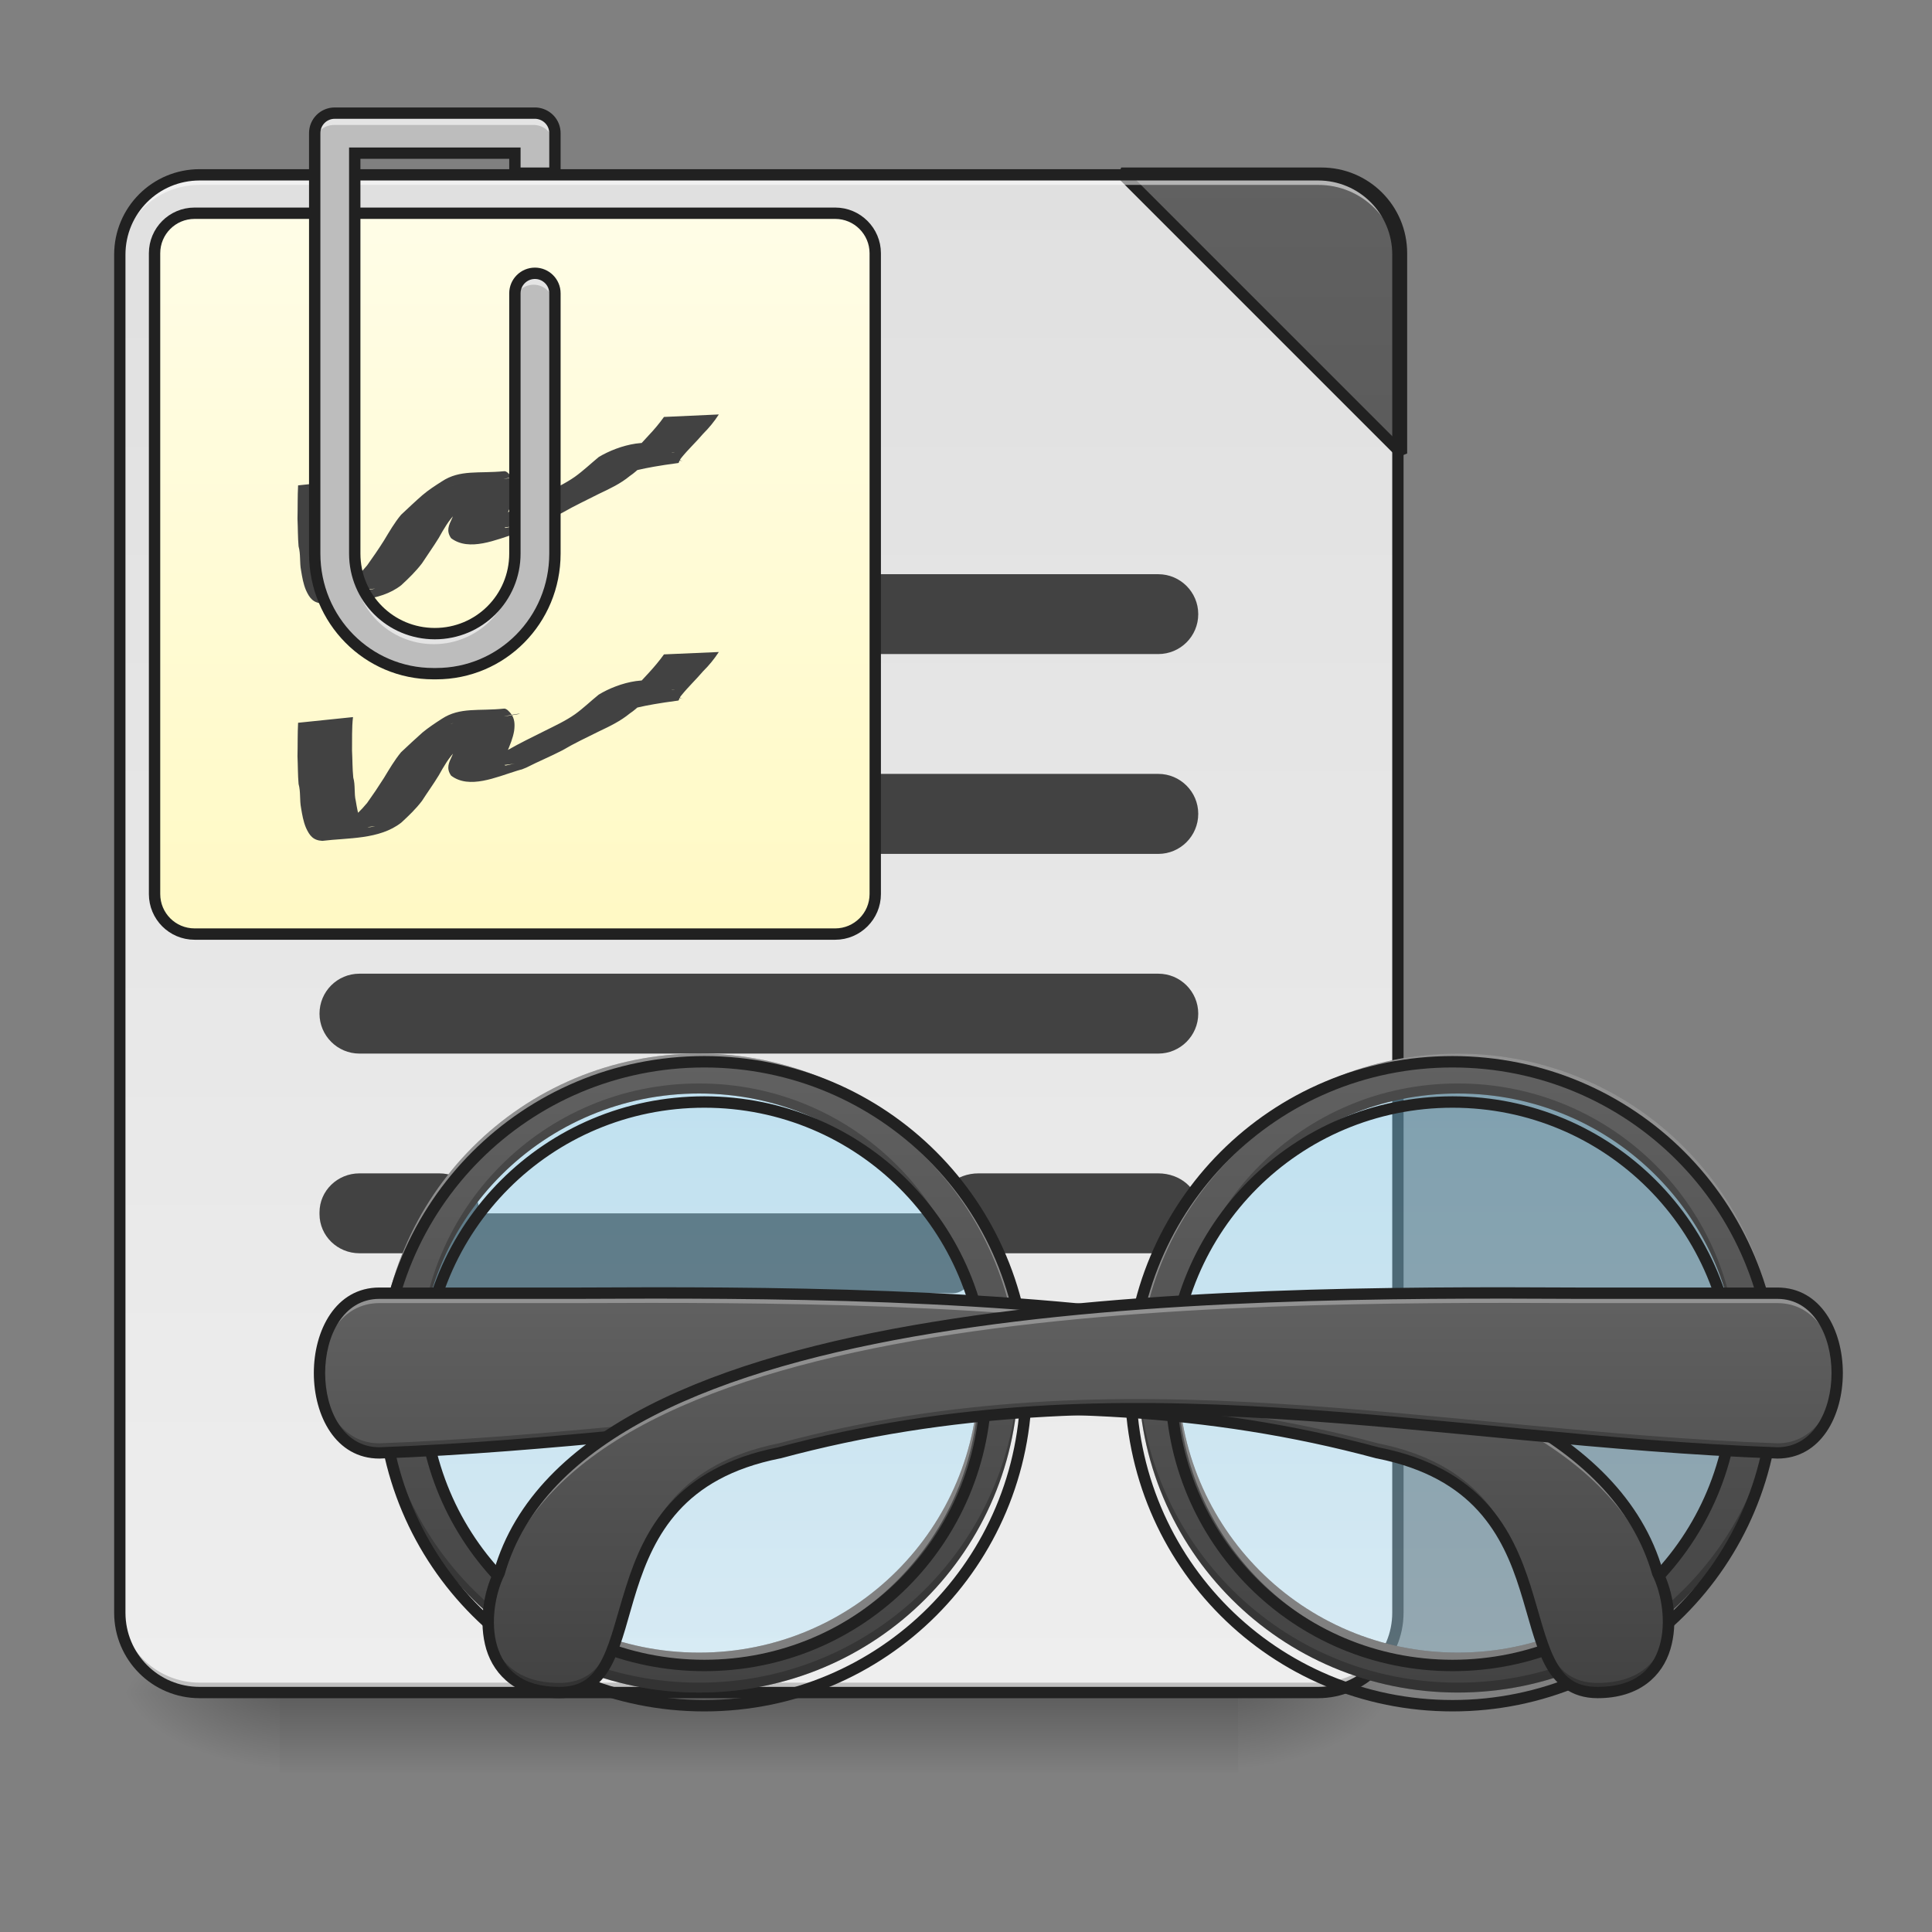 <?xml version="1.0" encoding="UTF-8"?>
<svg xmlns="http://www.w3.org/2000/svg" xmlns:xlink="http://www.w3.org/1999/xlink" width="48pt" height="48pt" viewBox="0 0 48 48" version="1.1">
<rect x="0" y="0" width="48" height="48" fill="#808080" stroke="none"/>
<defs>
<linearGradient id="linear0" gradientUnits="userSpaceOnUse" x1="254" y1="233.5" x2="254" y2="254.667" gradientTransform="matrix(0.094,0,0,0.094,-4.961,20.158)">
<stop offset="0" style="stop-color:rgb(0%,0%,0%);stop-opacity:0.275;"/>
<stop offset="1" style="stop-color:rgb(0%,0%,0%);stop-opacity:0;"/>
</linearGradient>
<radialGradient id="radial0" gradientUnits="userSpaceOnUse" cx="450.909" cy="189.579" fx="450.909" fy="189.579" r="21.167" gradientTransform="matrix(0,-0.117,-0.211,-0,70.258,95.393)">
<stop offset="0" style="stop-color:rgb(0%,0%,0%);stop-opacity:0.314;"/>
<stop offset="0.222" style="stop-color:rgb(0%,0%,0%);stop-opacity:0.275;"/>
<stop offset="1" style="stop-color:rgb(0%,0%,0%);stop-opacity:0;"/>
</radialGradient>
<radialGradient id="radial1" gradientUnits="userSpaceOnUse" cx="450.909" cy="189.579" fx="450.909" fy="189.579" r="21.167" gradientTransform="matrix(-0,0.117,0.211,0,-32.551,-11.291)">
<stop offset="0" style="stop-color:rgb(0%,0%,0%);stop-opacity:0.314;"/>
<stop offset="0.222" style="stop-color:rgb(0%,0%,0%);stop-opacity:0.275;"/>
<stop offset="1" style="stop-color:rgb(0%,0%,0%);stop-opacity:0;"/>
</radialGradient>
<radialGradient id="radial2" gradientUnits="userSpaceOnUse" cx="450.909" cy="189.579" fx="450.909" fy="189.579" r="21.167" gradientTransform="matrix(-0,-0.117,0.211,-0,-32.551,95.393)">
<stop offset="0" style="stop-color:rgb(0%,0%,0%);stop-opacity:0.314;"/>
<stop offset="0.222" style="stop-color:rgb(0%,0%,0%);stop-opacity:0.275;"/>
<stop offset="1" style="stop-color:rgb(0%,0%,0%);stop-opacity:0;"/>
</radialGradient>
<radialGradient id="radial3" gradientUnits="userSpaceOnUse" cx="450.909" cy="189.579" fx="450.909" fy="189.579" r="21.167" gradientTransform="matrix(0,0.117,-0.211,0,70.258,-11.291)">
<stop offset="0" style="stop-color:rgb(0%,0%,0%);stop-opacity:0.314;"/>
<stop offset="0.222" style="stop-color:rgb(0%,0%,0%);stop-opacity:0.275;"/>
<stop offset="1" style="stop-color:rgb(0%,0%,0%);stop-opacity:0;"/>
</radialGradient>
<linearGradient id="linear1" gradientUnits="userSpaceOnUse" x1="288.396" y1="-25.792" x2="288.396" y2="-141.415" gradientTransform="matrix(0.113,0,0,0.326,-13.742,50.462)">
<stop offset="0" style="stop-color:rgb(93.333%,93.333%,93.333%);stop-opacity:1;"/>
<stop offset="1" style="stop-color:rgb(87.843%,87.843%,87.843%);stop-opacity:1;"/>
</linearGradient>
<linearGradient id="linear2" gradientUnits="userSpaceOnUse" x1="1600" y1="1695.118" x2="1600" y2="175.118" gradientTransform="matrix(0.265,0,0,0.265,-52.917,-215)">
<stop offset="0" style="stop-color:rgb(25.882%,25.882%,25.882%);stop-opacity:1;"/>
<stop offset="1" style="stop-color:rgb(38.039%,38.039%,38.039%);stop-opacity:1;"/>
</linearGradient>
<linearGradient id="linear3" gradientUnits="userSpaceOnUse" x1="169.333" y1="32.417" x2="169.333" y2="-158.083" gradientTransform="matrix(1,0,0,1,-42.333,-0)">
<stop offset="0" style="stop-color:rgb(100%,97.647%,76.863%);stop-opacity:1;"/>
<stop offset="1" style="stop-color:rgb(100%,99.216%,90.588%);stop-opacity:1;"/>
</linearGradient>
<linearGradient id="linear4" gradientUnits="userSpaceOnUse" x1="179.917" y1="74.75" x2="179.917" y2="222.917" gradientTransform="matrix(1,0,0,1,-994.833,0)">
<stop offset="0" style="stop-color:rgb(50.588%,83.137%,98.039%);stop-opacity:0.392;"/>
<stop offset="1" style="stop-color:rgb(70.196%,89.804%,98.824%);stop-opacity:0.392;"/>
</linearGradient>
<linearGradient id="linear5" gradientUnits="userSpaceOnUse" x1="680" y1="1695.118" x2="680" y2="1055.118" gradientTransform="matrix(-0.025,0,0,0.025,53.088,0)">
<stop offset="0" style="stop-color:rgb(25.882%,25.882%,25.882%);stop-opacity:1;"/>
<stop offset="1" style="stop-color:rgb(38.039%,38.039%,38.039%);stop-opacity:1;"/>
</linearGradient>
<linearGradient id="linear6" gradientUnits="userSpaceOnUse" x1="179.917" y1="74.75" x2="179.917" y2="222.917" gradientTransform="matrix(1,0,0,1,433.917,0)">
<stop offset="0" style="stop-color:rgb(50.588%,83.137%,98.039%);stop-opacity:0.392;"/>
<stop offset="1" style="stop-color:rgb(70.196%,89.804%,98.824%);stop-opacity:0.392;"/>
</linearGradient>
<linearGradient id="linear7" gradientUnits="userSpaceOnUse" x1="680" y1="1695.118" x2="680" y2="1055.118" gradientTransform="matrix(0.025,0,0,0.025,0.497,0)">
<stop offset="0" style="stop-color:rgb(25.882%,25.882%,25.882%);stop-opacity:1;"/>
<stop offset="1" style="stop-color:rgb(38.039%,38.039%,38.039%);stop-opacity:1;"/>
</linearGradient>
<linearGradient id="linear8" gradientUnits="userSpaceOnUse" x1="571.5" y1="233.5" x2="571.5" y2="127.667" gradientTransform="matrix(0.094,0,0,0.094,-36.217,20.158)">
<stop offset="0" style="stop-color:rgb(25.882%,25.882%,25.882%);stop-opacity:1;"/>
<stop offset="1" style="stop-color:rgb(38.039%,38.039%,38.039%);stop-opacity:1;"/>
</linearGradient>
<linearGradient id="linear9" gradientUnits="userSpaceOnUse" x1="571.5" y1="233.5" x2="571.5" y2="127.667" gradientTransform="matrix(-0.094,0,0,0.094,89.803,20.158)">
<stop offset="0" style="stop-color:rgb(25.882%,25.882%,25.882%);stop-opacity:1;"/>
<stop offset="1" style="stop-color:rgb(38.039%,38.039%,38.039%);stop-opacity:1;"/>
</linearGradient>
</defs>
<g id="surface1">
<path style=" stroke:none;fill-rule:nonzero;fill:url(#linear0);" d="M 6.945 42.051 L 30.762 42.051 L 30.762 44.035 L 6.945 44.035 Z M 6.945 42.051 "/>
<path style=" stroke:none;fill-rule:nonzero;fill:url(#radial0);" d="M 30.762 42.051 L 34.73 42.051 L 34.73 40.066 L 30.762 40.066 Z M 30.762 42.051 "/>
<path style=" stroke:none;fill-rule:nonzero;fill:url(#radial1);" d="M 6.945 42.051 L 2.977 42.051 L 2.977 44.035 L 6.945 44.035 Z M 6.945 42.051 "/>
<path style=" stroke:none;fill-rule:nonzero;fill:url(#radial2);" d="M 6.945 42.051 L 2.977 42.051 L 2.977 40.066 L 6.945 40.066 Z M 6.945 42.051 "/>
<path style=" stroke:none;fill-rule:nonzero;fill:url(#radial3);" d="M 30.762 42.051 L 34.73 42.051 L 34.73 44.035 L 30.762 44.035 Z M 30.762 42.051 "/>
<path style=" stroke:none;fill-rule:nonzero;fill:url(#linear1);" d="M 4.961 4.344 L 32.746 4.344 C 33.84 4.344 34.73 5.234 34.73 6.328 L 34.73 40.066 C 34.73 41.164 33.84 42.051 32.746 42.051 L 4.961 42.051 C 3.867 42.051 2.977 41.164 2.977 40.066 L 2.977 6.328 C 2.977 5.234 3.867 4.344 4.961 4.344 Z M 4.961 4.344 "/>
<path style=" stroke:none;fill-rule:nonzero;fill:rgb(0%,0%,0%);fill-opacity:0.196;" d="M 4.961 42.051 C 3.863 42.051 2.977 41.164 2.977 40.066 L 2.977 39.816 C 2.977 40.918 3.863 41.805 4.961 41.805 L 32.746 41.805 C 33.844 41.805 34.73 40.918 34.73 39.816 L 34.73 40.066 C 34.73 41.164 33.844 42.051 32.746 42.051 Z M 4.961 42.051 "/>
<path style="fill-rule:nonzero;fill:url(#linear2);stroke-width:3;stroke-linecap:square;stroke-linejoin:bevel;stroke:rgb(12.941%,12.941%,12.941%);stroke-opacity:1;stroke-miterlimit:4;" d="M 296.347 -168.671 L 370.423 -94.595 L 370.423 -147.506 C 370.423 -159.214 360.966 -168.671 349.258 -168.671 Z M 296.347 -168.671 " transform="matrix(0.094,0,0,0.094,0,20.158)"/>
<path style=" stroke:none;fill-rule:nonzero;fill:rgb(100%,100%,100%);fill-opacity:0.533;" d="M 4.961 4.344 C 3.863 4.344 2.977 5.23 2.977 6.328 L 2.977 6.578 C 2.977 5.477 3.863 4.59 4.961 4.594 L 32.746 4.594 C 33.844 4.59 34.73 5.477 34.73 6.578 L 34.73 6.328 C 34.73 5.23 33.844 4.344 32.746 4.344 Z M 4.961 4.344 "/>
<path style=" stroke:none;fill-rule:nonzero;fill:rgb(25.882%,25.882%,25.882%);fill-opacity:1;" d="M 24.312 29.152 L 28.777 29.152 C 29.324 29.152 29.77 29.535 29.77 30.008 L 29.77 30.277 C 29.77 30.75 29.324 31.137 28.777 31.137 L 24.312 31.137 C 23.762 31.137 23.32 30.75 23.32 30.277 L 23.32 30.008 C 23.32 29.535 23.762 29.152 24.312 29.152 Z M 24.312 29.152 "/>
<path style=" stroke:none;fill-rule:nonzero;fill:rgb(12.941%,12.941%,12.941%);fill-opacity:1;" d="M 4.961 4.203 C 3.785 4.203 2.836 5.152 2.836 6.328 L 2.836 40.066 C 2.836 41.242 3.785 42.191 4.961 42.191 L 32.746 42.191 C 33.922 42.191 34.871 41.242 34.871 40.066 L 34.871 6.328 C 34.871 5.152 33.922 4.203 32.746 4.203 Z M 4.961 4.484 L 32.746 4.484 C 33.77 4.484 34.59 5.305 34.59 6.328 L 34.59 40.066 C 34.59 41.09 33.77 41.91 32.746 41.91 L 4.961 41.91 C 3.938 41.91 3.117 41.09 3.117 40.066 L 3.117 6.328 C 3.117 5.305 3.938 4.484 4.961 4.484 Z M 4.961 4.484 "/>
<path style=" stroke:none;fill-rule:nonzero;fill:rgb(25.882%,25.882%,25.882%);fill-opacity:1;" d="M 8.93 19.227 L 28.777 19.227 C 29.324 19.227 29.77 19.672 29.77 20.219 C 29.77 20.77 29.324 21.215 28.777 21.215 L 8.93 21.215 C 8.383 21.215 7.938 20.77 7.938 20.219 C 7.938 19.672 8.383 19.227 8.93 19.227 Z M 8.93 19.227 "/>
<path style=" stroke:none;fill-rule:nonzero;fill:rgb(25.882%,25.882%,25.882%);fill-opacity:1;" d="M 8.93 14.266 L 28.777 14.266 C 29.324 14.266 29.77 14.711 29.77 15.258 C 29.77 15.809 29.324 16.25 28.777 16.25 L 8.93 16.25 C 8.383 16.25 7.938 15.809 7.938 15.258 C 7.938 14.711 8.383 14.266 8.93 14.266 Z M 8.93 14.266 "/>
<path style=" stroke:none;fill-rule:nonzero;fill:rgb(25.882%,25.882%,25.882%);fill-opacity:1;" d="M 8.93 24.191 L 28.777 24.191 C 29.324 24.191 29.77 24.633 29.77 25.184 C 29.77 25.73 29.324 26.176 28.777 26.176 L 8.93 26.176 C 8.383 26.176 7.938 25.73 7.938 25.184 C 7.938 24.633 8.383 24.191 8.93 24.191 Z M 8.93 24.191 "/>
<path style=" stroke:none;fill-rule:nonzero;fill:rgb(25.882%,25.882%,25.882%);fill-opacity:1;" d="M 11.051 30.145 L 23.68 30.145 C 24.027 30.145 24.312 30.586 24.312 31.137 C 24.312 31.684 24.027 32.129 23.68 32.129 L 11.051 32.129 C 10.703 32.129 10.418 31.684 10.418 31.137 C 10.418 30.586 10.703 30.145 11.051 30.145 Z M 11.051 30.145 "/>
<path style=" stroke:none;fill-rule:nonzero;fill:rgb(25.882%,25.882%,25.882%);fill-opacity:1;" d="M 8.93 29.152 L 10.914 29.152 C 11.465 29.152 11.906 29.586 11.906 30.121 L 11.906 30.164 C 11.906 30.703 11.465 31.137 10.914 31.137 L 8.93 31.137 C 8.383 31.137 7.938 30.703 7.938 30.164 L 7.938 30.121 C 7.938 29.586 8.383 29.152 8.93 29.152 Z M 8.93 29.152 "/>
<path style="fill-rule:nonzero;fill:url(#linear3);stroke-width:3;stroke-linecap:round;stroke-linejoin:miter;stroke:rgb(12.941%,12.941%,12.941%);stroke-opacity:1;stroke-miterlimit:4;" d="M 42.347 -158.089 L 211.665 -158.089 C 217.497 -158.089 222.247 -153.339 222.247 -147.507 L 222.247 21.852 C 222.247 27.685 217.497 32.435 211.665 32.435 L 42.347 32.435 C 36.473 32.435 31.765 27.685 31.765 21.852 L 31.765 -147.507 C 31.765 -153.339 36.473 -158.089 42.347 -158.089 Z M 42.347 -158.089 " transform="matrix(0.094,0,0,0.094,0.854,20.158)"/>
<path style=" stroke:none;fill-rule:nonzero;fill:rgb(25.882%,25.882%,25.882%);fill-opacity:1;" d="M 8.77 11.914 C 8.738 12.191 8.75 12.473 8.746 12.75 C 8.758 12.973 8.754 13.195 8.777 13.418 C 8.832 13.609 8.793 13.812 8.84 14 C 8.867 14.164 8.891 14.316 8.953 14.473 C 9.055 14.672 9.125 14.676 9.324 14.621 C 7.039 14.934 8.105 14.848 8.605 14.551 C 8.797 14.402 8.969 14.23 9.121 14.047 C 9.266 13.844 9.406 13.641 9.539 13.43 C 9.672 13.211 9.801 12.984 9.965 12.789 C 10.141 12.625 10.316 12.457 10.496 12.301 C 10.648 12.172 10.812 12.066 10.977 11.961 C 11.43 11.66 11.895 11.77 12.527 11.707 C 12.586 11.699 12.656 11.785 12.688 11.824 C 12.793 11.953 12.793 12.105 12.773 12.262 C 12.742 12.441 12.668 12.613 12.598 12.785 C 12.57 12.875 12.418 13.062 12.559 13.117 C 13.016 13.008 13.371 13.027 11.391 13.23 C 11.359 13.234 11.449 13.219 11.48 13.211 C 11.562 13.195 11.641 13.168 11.719 13.145 C 12.023 13.016 12.324 12.879 12.617 12.73 C 12.918 12.562 13.227 12.414 13.531 12.258 C 13.789 12.133 14.051 12.008 14.285 11.844 C 14.492 11.695 14.676 11.52 14.875 11.355 C 15.367 11.059 16.238 10.805 16.68 11.223 C 16.98 11.695 17.504 11.293 15.473 11.461 C 15.457 11.461 15.496 11.469 15.508 11.461 C 15.531 11.453 15.547 11.43 15.566 11.41 C 15.742 11.211 15.934 11.02 16.113 10.82 C 16.25 10.676 16.379 10.523 16.496 10.359 C 16.496 10.359 17.859 10.297 17.859 10.297 C 17.746 10.473 17.617 10.629 17.469 10.777 C 17.297 10.98 17.102 11.16 16.934 11.367 C 16.918 11.391 16.898 11.41 16.887 11.434 C 16.871 11.457 16.875 11.5 16.848 11.504 C 14.926 11.758 15.801 11.934 15.332 11.496 C 15.285 11.473 15.27 11.461 15.215 11.457 C 15.195 11.453 15.129 11.465 15.152 11.461 C 17.57 11.148 16.664 11.203 16.238 11.344 C 16.023 11.48 15.859 11.684 15.645 11.828 C 15.418 12.016 15.152 12.141 14.887 12.266 C 14.582 12.422 14.27 12.566 13.973 12.738 C 13.68 12.895 13.375 13.02 13.078 13.172 C 12.832 13.27 13.074 13.18 12.848 13.246 C 12.324 13.41 11.656 13.711 11.207 13.371 C 11.082 13.188 11.148 13.055 11.234 12.871 C 11.301 12.715 11.371 12.555 11.41 12.387 C 11.43 12.273 11.438 12.16 11.336 12.086 C 11.309 12.074 11.289 12.066 11.258 12.066 C 11.238 12.07 11.188 12.078 11.203 12.074 C 13.84 11.746 12.746 11.801 12.348 11.949 C 12.188 12.062 12.016 12.156 11.863 12.273 C 11.684 12.434 11.512 12.598 11.328 12.746 C 11.148 12.926 11.023 13.145 10.902 13.363 C 10.77 13.578 10.621 13.785 10.484 13.996 C 10.332 14.195 10.152 14.371 9.969 14.539 C 9.426 14.965 8.641 14.914 8.008 14.992 C 7.781 14.98 7.691 14.859 7.602 14.664 C 7.535 14.504 7.508 14.344 7.48 14.172 C 7.441 13.977 7.473 13.77 7.418 13.574 C 7.398 13.348 7.402 13.117 7.391 12.887 C 7.398 12.613 7.391 12.336 7.406 12.059 C 7.406 12.059 8.77 11.914 8.77 11.914 Z M 8.77 11.914 "/>
<path style=" stroke:none;fill-rule:nonzero;fill:rgb(74.118%,74.118%,74.118%);fill-opacity:1;" d="M 8.297 2.855 C 8.02 2.855 7.801 3.078 7.801 3.352 L 7.801 13.77 C 7.801 15.422 9.113 16.746 10.742 16.746 L 10.809 16.746 C 12.441 16.746 13.754 15.422 13.754 13.77 L 13.754 7.32 C 13.754 7.047 13.531 6.824 13.258 6.824 C 12.984 6.824 12.762 7.047 12.762 7.32 L 12.762 13.77 C 12.762 14.871 11.875 15.754 10.777 15.754 C 9.676 15.754 8.793 14.871 8.793 13.77 L 8.793 3.848 L 12.762 3.848 L 12.762 4.344 L 13.754 4.344 L 13.754 3.352 C 13.754 3.086 13.547 2.871 13.281 2.855 C 13.273 2.855 13.266 2.855 13.258 2.855 Z M 8.297 2.855 "/>
<path style=" stroke:none;fill-rule:nonzero;fill:rgb(100%,100%,100%);fill-opacity:0.588;" d="M 8.297 2.855 C 8.02 2.855 7.801 3.078 7.801 3.352 L 7.801 3.602 C 7.801 3.324 8.02 3.105 8.297 3.105 L 13.258 3.105 C 13.266 3.105 13.273 3.105 13.281 3.105 C 13.547 3.117 13.754 3.332 13.754 3.602 L 13.754 3.352 C 13.754 3.086 13.547 2.871 13.281 2.855 C 13.273 2.855 13.266 2.855 13.258 2.855 Z M 13.258 6.824 C 12.984 6.824 12.762 7.047 12.762 7.32 L 12.762 7.57 C 12.762 7.293 12.984 7.074 13.258 7.074 C 13.531 7.074 13.754 7.293 13.754 7.57 L 13.754 7.32 C 13.754 7.047 13.531 6.824 13.258 6.824 Z M 8.793 13.77 L 8.793 14.02 C 8.793 15.117 9.676 16.004 10.777 16.004 C 11.875 16.004 12.762 15.117 12.762 14.02 L 12.762 13.77 C 12.762 14.871 11.875 15.754 10.777 15.754 C 9.676 15.754 8.793 14.871 8.793 13.77 Z M 8.793 13.77 "/>
<path style="fill:none;stroke-width:3;stroke-linecap:round;stroke-linejoin:miter;stroke:rgb(12.941%,12.941%,12.941%);stroke-opacity:1;stroke-miterlimit:4;" d="M 79.385 -184.545 C 76.427 -184.545 74.094 -182.17 74.094 -179.253 L 74.094 -68.139 C 74.094 -50.516 88.093 -36.392 105.466 -36.392 L 106.175 -36.392 C 123.59 -36.392 137.588 -50.516 137.588 -68.139 L 137.588 -136.924 C 137.588 -139.841 135.213 -142.215 132.297 -142.215 C 129.381 -142.215 127.006 -139.841 127.006 -136.924 L 127.006 -68.139 C 127.006 -56.39 117.549 -46.974 105.841 -46.974 C 94.092 -46.974 84.677 -56.39 84.677 -68.139 L 84.677 -173.962 L 127.006 -173.962 L 127.006 -168.671 L 137.588 -168.671 L 137.588 -179.253 C 137.588 -182.087 135.38 -184.378 132.547 -184.545 C 132.464 -184.545 132.38 -184.545 132.297 -184.545 Z M 79.385 -184.545 " transform="matrix(0.094,0,0,0.094,0.854,20.158)"/>
<path style=" stroke:none;fill-rule:nonzero;fill:rgb(25.882%,25.882%,25.882%);fill-opacity:1;" d="M 8.77 17.816 C 8.738 18.094 8.75 18.371 8.746 18.648 C 8.758 18.871 8.754 19.098 8.777 19.32 C 8.832 19.508 8.793 19.711 8.84 19.902 C 8.867 20.062 8.891 20.219 8.953 20.371 C 9.055 20.57 9.125 20.578 9.324 20.523 C 7.039 20.836 8.105 20.746 8.605 20.449 C 8.797 20.301 8.969 20.133 9.121 19.949 C 9.266 19.746 9.406 19.539 9.539 19.328 C 9.672 19.109 9.801 18.887 9.965 18.688 C 10.141 18.523 10.316 18.359 10.496 18.199 C 10.648 18.074 10.812 17.965 10.977 17.859 C 11.43 17.562 11.895 17.672 12.527 17.605 C 12.586 17.602 12.656 17.684 12.688 17.723 C 12.793 17.852 12.793 18.004 12.773 18.16 C 12.742 18.344 12.668 18.516 12.598 18.684 C 12.57 18.777 12.418 18.961 12.559 19.02 C 13.016 18.91 13.371 18.93 11.391 19.129 C 11.359 19.133 11.449 19.121 11.48 19.113 C 11.562 19.094 11.641 19.07 11.719 19.043 C 12.023 18.914 12.324 18.781 12.617 18.633 C 12.918 18.461 13.227 18.312 13.531 18.16 C 13.789 18.031 14.051 17.91 14.285 17.746 C 14.492 17.598 14.676 17.418 14.875 17.258 C 15.367 16.957 16.238 16.707 16.68 17.125 C 16.98 17.594 17.504 17.191 15.473 17.359 C 15.457 17.363 15.496 17.367 15.508 17.363 C 15.531 17.352 15.547 17.328 15.566 17.312 C 15.742 17.109 15.934 16.922 16.113 16.723 C 16.25 16.574 16.379 16.422 16.496 16.258 C 16.496 16.258 17.859 16.199 17.859 16.199 C 17.746 16.371 17.617 16.531 17.469 16.676 C 17.297 16.879 17.102 17.062 16.934 17.27 C 16.918 17.289 16.898 17.312 16.887 17.336 C 16.871 17.355 16.875 17.402 16.848 17.406 C 14.926 17.656 15.801 17.836 15.332 17.395 C 15.285 17.375 15.27 17.359 15.215 17.355 C 15.195 17.355 15.129 17.363 15.152 17.359 C 17.57 17.047 16.664 17.105 16.238 17.242 C 16.023 17.379 15.859 17.586 15.645 17.727 C 15.418 17.914 15.152 18.043 14.887 18.168 C 14.582 18.32 14.27 18.465 13.973 18.641 C 13.68 18.793 13.375 18.918 13.078 19.07 C 12.832 19.168 13.074 19.078 12.848 19.148 C 12.324 19.309 11.656 19.613 11.207 19.27 C 11.082 19.086 11.148 18.957 11.234 18.773 C 11.301 18.613 11.371 18.453 11.41 18.285 C 11.43 18.172 11.438 18.062 11.336 17.984 C 11.309 17.977 11.289 17.969 11.258 17.969 C 11.238 17.969 11.188 17.977 11.203 17.977 C 13.84 17.645 12.746 17.699 12.348 17.852 C 12.188 17.961 12.016 18.059 11.863 18.176 C 11.684 18.332 11.512 18.496 11.328 18.645 C 11.148 18.824 11.023 19.047 10.902 19.262 C 10.77 19.48 10.621 19.684 10.484 19.898 C 10.332 20.098 10.152 20.27 9.969 20.438 C 9.426 20.863 8.641 20.812 8.008 20.891 C 7.781 20.879 7.691 20.762 7.602 20.566 C 7.535 20.406 7.508 20.242 7.48 20.074 C 7.441 19.875 7.473 19.672 7.418 19.477 C 7.398 19.246 7.402 19.016 7.391 18.789 C 7.398 18.512 7.391 18.234 7.406 17.957 C 7.406 17.957 8.77 17.816 8.77 17.816 Z M 8.77 17.816 "/>
<path style="fill-rule:nonzero;fill:url(#linear4);stroke-width:3;stroke-linecap:round;stroke-linejoin:round;stroke:rgb(12.941%,12.941%,12.941%);stroke-opacity:1;stroke-miterlimit:4;" d="M -814.911 69.473 C -771.081 69.473 -735.543 105.011 -735.543 148.84 C -735.543 192.669 -771.081 228.208 -814.911 228.208 C -858.74 228.208 -894.278 192.669 -894.278 148.84 C -894.278 105.011 -858.74 69.473 -814.911 69.473 Z M -814.911 69.473 " transform="matrix(-0.094,0,0,0.094,-40.186,20.158)"/>
<path style=" stroke:none;fill-rule:nonzero;fill:url(#linear5);" d="M 36.219 26.176 C 40.617 26.176 44.156 29.715 44.156 34.113 C 44.156 38.512 40.617 42.051 36.219 42.051 C 31.82 42.051 28.281 38.512 28.281 34.113 C 28.281 29.715 31.82 26.176 36.219 26.176 Z M 36.219 27.168 C 32.371 27.168 29.273 30.266 29.273 34.113 C 29.273 37.961 32.371 41.059 36.219 41.059 C 40.066 41.059 43.164 37.961 43.164 34.113 C 43.164 30.266 40.066 27.168 36.219 27.168 Z M 36.219 27.168 "/>
<path style=" stroke:none;fill-rule:nonzero;fill:rgb(100%,100%,100%);fill-opacity:0.314;" d="M 36.219 26.176 C 40.617 26.176 44.156 29.715 44.156 34.113 C 44.156 34.152 44.156 34.195 44.156 34.238 C 44.09 29.898 40.574 26.422 36.219 26.422 C 31.863 26.422 28.348 29.898 28.281 34.238 C 28.281 34.195 28.281 34.152 28.281 34.113 C 28.281 29.715 31.82 26.176 36.219 26.176 Z M 43.164 34.238 C 43.164 34.277 43.164 34.32 43.164 34.359 C 43.164 38.207 40.066 41.309 36.219 41.309 C 32.371 41.309 29.273 38.207 29.273 34.359 C 29.273 34.32 29.273 34.277 29.273 34.238 C 29.34 38.027 32.414 41.059 36.219 41.059 C 40.027 41.059 43.098 38.027 43.164 34.238 Z M 43.164 34.238 "/>
<path style=" stroke:none;fill-rule:nonzero;fill:rgb(0%,0%,0%);fill-opacity:0.235;" d="M 36.219 42.051 C 40.617 42.051 44.156 38.512 44.156 34.113 C 44.156 34.07 44.156 34.031 44.156 33.988 C 44.09 38.328 40.574 41.805 36.219 41.805 C 31.863 41.805 28.348 38.328 28.281 33.988 C 28.281 34.031 28.281 34.07 28.281 34.113 C 28.281 38.512 31.82 42.051 36.219 42.051 Z M 43.164 33.988 C 43.164 33.949 43.164 33.906 43.164 33.863 C 43.164 30.016 40.066 26.918 36.219 26.918 C 32.371 26.918 29.273 30.016 29.273 33.863 C 29.273 33.906 29.273 33.949 29.273 33.988 C 29.34 30.199 32.414 27.168 36.219 27.168 C 40.027 27.168 43.098 30.199 43.164 33.988 Z M 43.164 33.988 "/>
<path style="fill:none;stroke-width:11.339;stroke-linecap:round;stroke-linejoin:round;stroke:rgb(12.941%,12.941%,12.941%);stroke-opacity:1;stroke-miterlimit:4;" d="M 680.023 1055.175 C 502.717 1055.175 360.054 1197.838 360.054 1375.144 C 360.054 1552.45 502.717 1695.114 680.023 1695.114 C 857.329 1695.114 999.992 1552.45 999.992 1375.144 C 999.992 1197.838 857.329 1055.175 680.023 1055.175 Z M 680.023 1095.171 C 835.126 1095.171 959.996 1220.041 959.996 1375.144 C 959.996 1530.248 835.126 1655.118 680.023 1655.118 C 524.92 1655.118 400.05 1530.248 400.05 1375.144 C 400.05 1220.041 524.92 1095.171 680.023 1095.171 Z M 680.023 1095.171 " transform="matrix(-0.025,0,0,0.025,53.088,0)"/>
<path style="fill-rule:nonzero;fill:url(#linear6);stroke-width:3;stroke-linecap:round;stroke-linejoin:round;stroke:rgb(12.941%,12.941%,12.941%);stroke-opacity:1;stroke-miterlimit:4;" d="M 613.846 69.473 C 657.676 69.473 693.214 105.011 693.214 148.84 C 693.214 192.669 657.676 228.208 613.846 228.208 C 569.976 228.208 534.479 192.669 534.479 148.84 C 534.479 105.011 569.976 69.473 613.846 69.473 Z M 613.846 69.473 " transform="matrix(0.094,0,0,0.094,-40.186,20.158)"/>
<path style=" stroke:none;fill-rule:nonzero;fill:url(#linear7);" d="M 17.367 26.176 C 12.969 26.176 9.426 29.715 9.426 34.113 C 9.426 38.512 12.969 42.051 17.367 42.051 C 21.766 42.051 25.305 38.512 25.305 34.113 C 25.305 29.715 21.766 26.176 17.367 26.176 Z M 17.367 27.168 C 21.215 27.168 24.312 30.266 24.312 34.113 C 24.312 37.961 21.215 41.059 17.367 41.059 C 13.52 41.059 10.422 37.961 10.422 34.113 C 10.422 30.266 13.52 27.168 17.367 27.168 Z M 17.367 27.168 "/>
<path style=" stroke:none;fill-rule:nonzero;fill:rgb(100%,100%,100%);fill-opacity:0.314;" d="M 17.367 26.176 C 12.969 26.176 9.426 29.715 9.426 34.113 C 9.426 34.152 9.43 34.195 9.43 34.238 C 9.496 29.898 13.008 26.422 17.367 26.422 C 21.723 26.422 25.238 29.898 25.305 34.238 C 25.305 34.195 25.305 34.152 25.305 34.113 C 25.305 29.715 21.766 26.176 17.367 26.176 Z M 10.422 34.238 C 10.422 34.277 10.422 34.32 10.422 34.359 C 10.422 38.207 13.52 41.309 17.367 41.309 C 21.215 41.309 24.312 38.207 24.312 34.359 C 24.312 34.32 24.312 34.277 24.309 34.238 C 24.246 38.027 21.172 41.059 17.367 41.059 C 13.559 41.059 10.488 38.027 10.422 34.238 Z M 10.422 34.238 "/>
<path style=" stroke:none;fill-rule:nonzero;fill:rgb(0%,0%,0%);fill-opacity:0.235;" d="M 17.367 42.051 C 12.969 42.051 9.426 38.512 9.426 34.113 C 9.426 34.07 9.43 34.031 9.43 33.988 C 9.496 38.328 13.008 41.805 17.367 41.805 C 21.723 41.805 25.238 38.328 25.305 33.988 C 25.305 34.031 25.305 34.07 25.305 34.113 C 25.305 38.512 21.766 42.051 17.367 42.051 Z M 10.422 33.988 C 10.422 33.949 10.422 33.906 10.422 33.863 C 10.422 30.016 13.52 26.918 17.367 26.918 C 21.215 26.918 24.312 30.016 24.312 33.863 C 24.312 33.906 24.312 33.949 24.309 33.988 C 24.246 30.199 21.172 27.168 17.367 27.168 C 13.559 27.168 10.488 30.199 10.422 33.988 Z M 10.422 33.988 "/>
<path style="fill:none;stroke-width:11.339;stroke-linecap:round;stroke-linejoin:round;stroke:rgb(12.941%,12.941%,12.941%);stroke-opacity:1;stroke-miterlimit:4;" d="M 680.05 1055.175 C 502.744 1055.175 359.923 1197.838 359.923 1375.144 C 359.923 1552.45 502.744 1695.114 680.05 1695.114 C 857.355 1695.114 1000.019 1552.45 1000.019 1375.144 C 1000.019 1197.838 857.355 1055.175 680.05 1055.175 Z M 680.05 1095.171 C 835.153 1095.171 960.023 1220.041 960.023 1375.144 C 960.023 1530.248 835.153 1655.118 680.05 1655.118 C 524.946 1655.118 400.076 1530.248 400.076 1375.144 C 400.076 1220.041 524.946 1095.171 680.05 1095.171 Z M 680.05 1095.171 " transform="matrix(0.025,0,0,0.025,0.497,0)"/>
<path style=" stroke:none;fill-rule:nonzero;fill:url(#linear8);" d="M 9.426 32.129 L 14.391 32.129 C 23.348 32.086 39.195 32.129 41.18 39.074 C 41.676 40.066 41.676 42.051 39.691 42.051 C 37.211 42.051 39.195 37.09 34.234 36.098 C 25.684 33.789 18.016 35.781 9.426 36.098 C 7.441 36.098 7.441 32.129 9.426 32.129 Z M 9.426 32.129 "/>
<path style=" stroke:none;fill-rule:nonzero;fill:rgb(100%,100%,100%);fill-opacity:0.314;" d="M 16.145 32.121 C 15.535 32.125 14.949 32.125 14.391 32.129 L 9.426 32.129 C 8.395 32.129 7.898 33.203 7.941 34.238 C 7.98 33.289 8.477 32.375 9.426 32.375 L 14.391 32.375 C 23.348 32.336 39.195 32.375 41.18 39.32 C 41.332 39.621 41.434 40.012 41.453 40.41 C 41.477 39.93 41.363 39.434 41.18 39.074 C 39.32 32.562 25.273 32.117 16.145 32.121 Z M 16.145 32.121 "/>
<path style=" stroke:none;fill-rule:nonzero;fill:rgb(0%,0%,0%);fill-opacity:0.235;" d="M 7.941 33.992 C 7.902 35.023 8.395 36.098 9.426 36.098 C 18.016 35.781 25.684 33.789 34.234 36.098 C 39.195 37.09 37.211 42.051 39.691 42.051 C 41.074 42.051 41.496 41.086 41.453 40.168 C 41.414 41.008 40.957 41.812 39.691 41.812 C 37.211 41.812 39.195 36.852 34.234 35.859 C 25.684 33.551 18.016 35.543 9.426 35.859 C 8.477 35.859 7.98 34.945 7.941 33.992 Z M 7.941 33.992 "/>
<path style=" stroke:none;fill-rule:nonzero;fill:rgb(12.941%,12.941%,12.941%);fill-opacity:1;" d="M 9.426 31.988 C 7.254 31.988 7.254 36.238 9.426 36.238 C 18.039 35.922 25.688 33.934 34.199 36.234 C 34.199 36.234 34.203 36.234 34.207 36.234 C 35.422 36.477 36.199 36.957 36.727 37.539 C 37.258 38.125 37.547 38.816 37.758 39.488 C 37.973 40.164 38.113 40.816 38.363 41.324 C 38.617 41.828 39.023 42.191 39.691 42.191 C 40.73 42.191 41.301 41.641 41.5 40.977 C 41.699 40.316 41.574 39.562 41.316 39.035 L 41.316 39.031 C 40.805 37.25 39.406 35.918 37.48 34.926 C 35.555 33.938 33.098 33.281 30.422 32.844 C 25.074 31.965 18.867 31.965 14.391 31.988 Z M 9.426 32.27 L 14.391 32.27 C 18.867 32.246 25.062 32.25 30.375 33.121 C 33.035 33.555 35.469 34.207 37.352 35.176 C 39.238 36.148 40.562 37.422 41.047 39.113 C 41.047 39.121 41.051 39.129 41.055 39.137 C 41.285 39.598 41.402 40.32 41.23 40.895 C 41.059 41.469 40.637 41.91 39.691 41.91 C 39.117 41.91 38.844 41.652 38.617 41.199 C 38.391 40.742 38.246 40.094 38.027 39.402 C 37.809 38.715 37.508 37.977 36.938 37.352 C 36.367 36.727 35.527 36.211 34.262 35.961 C 25.676 33.645 17.992 35.641 9.426 35.957 C 7.629 35.957 7.629 32.27 9.426 32.27 Z M 9.426 32.27 "/>
<path style=" stroke:none;fill-rule:nonzero;fill:url(#linear9);" d="M 44.156 32.129 L 39.195 32.129 C 30.238 32.086 14.391 32.129 12.406 39.074 C 11.91 40.066 11.91 42.051 13.895 42.051 C 16.375 42.051 14.391 37.09 19.352 36.098 C 27.902 33.789 35.57 35.781 44.156 36.098 C 46.141 36.098 46.141 32.129 44.156 32.129 Z M 44.156 32.129 "/>
<path style=" stroke:none;fill-rule:nonzero;fill:rgb(100%,100%,100%);fill-opacity:0.314;" d="M 37.441 32.121 C 38.051 32.125 38.637 32.125 39.195 32.129 L 44.156 32.129 C 45.191 32.129 45.688 33.203 45.645 34.238 C 45.602 33.289 45.109 32.375 44.156 32.375 L 39.195 32.375 C 30.238 32.336 14.391 32.375 12.406 39.32 C 12.254 39.621 12.152 40.012 12.133 40.41 C 12.109 39.93 12.223 39.434 12.406 39.074 C 14.266 32.562 28.312 32.117 37.441 32.121 Z M 37.441 32.121 "/>
<path style=" stroke:none;fill-rule:nonzero;fill:rgb(0%,0%,0%);fill-opacity:0.235;" d="M 45.645 33.992 C 45.684 35.023 45.191 36.098 44.156 36.098 C 35.57 35.781 27.902 33.789 19.352 36.098 C 14.391 37.09 16.375 42.051 13.895 42.051 C 12.512 42.051 12.09 41.086 12.133 40.168 C 12.172 41.008 12.629 41.812 13.895 41.812 C 16.375 41.812 14.391 36.852 19.352 35.859 C 27.902 33.551 35.57 35.543 44.156 35.859 C 45.109 35.859 45.605 34.945 45.645 33.992 Z M 45.645 33.992 "/>
<path style=" stroke:none;fill-rule:nonzero;fill:rgb(12.941%,12.941%,12.941%);fill-opacity:1;" d="M 44.156 31.988 C 46.328 31.988 46.328 36.238 44.156 36.238 C 35.547 35.922 27.898 33.934 19.387 36.234 C 19.383 36.234 19.383 36.234 19.379 36.234 C 18.16 36.477 17.387 36.957 16.859 37.539 C 16.328 38.125 16.039 38.816 15.824 39.488 C 15.609 40.164 15.473 40.816 15.219 41.324 C 14.969 41.828 14.559 42.191 13.895 42.191 C 12.855 42.191 12.285 41.641 12.082 40.977 C 11.887 40.316 12.012 39.562 12.27 39.035 L 12.27 39.031 C 12.781 37.25 14.18 35.918 16.105 34.926 C 18.031 33.938 20.488 33.281 23.164 32.844 C 28.512 31.965 34.719 31.965 39.195 31.988 Z M 44.156 32.27 L 39.195 32.27 C 34.719 32.246 28.52 32.25 23.207 33.121 C 20.551 33.555 18.117 34.207 16.234 35.176 C 14.348 36.148 13.023 37.422 12.539 39.113 C 12.539 39.121 12.535 39.129 12.531 39.137 C 12.301 39.598 12.18 40.32 12.352 40.895 C 12.527 41.469 12.949 41.91 13.895 41.91 C 14.465 41.91 14.742 41.652 14.969 41.199 C 15.195 40.742 15.336 40.094 15.559 39.402 C 15.777 38.715 16.078 37.977 16.648 37.352 C 17.219 36.727 18.059 36.211 19.32 35.961 C 27.91 33.645 35.594 35.641 44.156 35.957 C 45.953 35.957 45.953 32.27 44.156 32.27 Z M 44.156 32.27 "/>
</g>
</svg>
